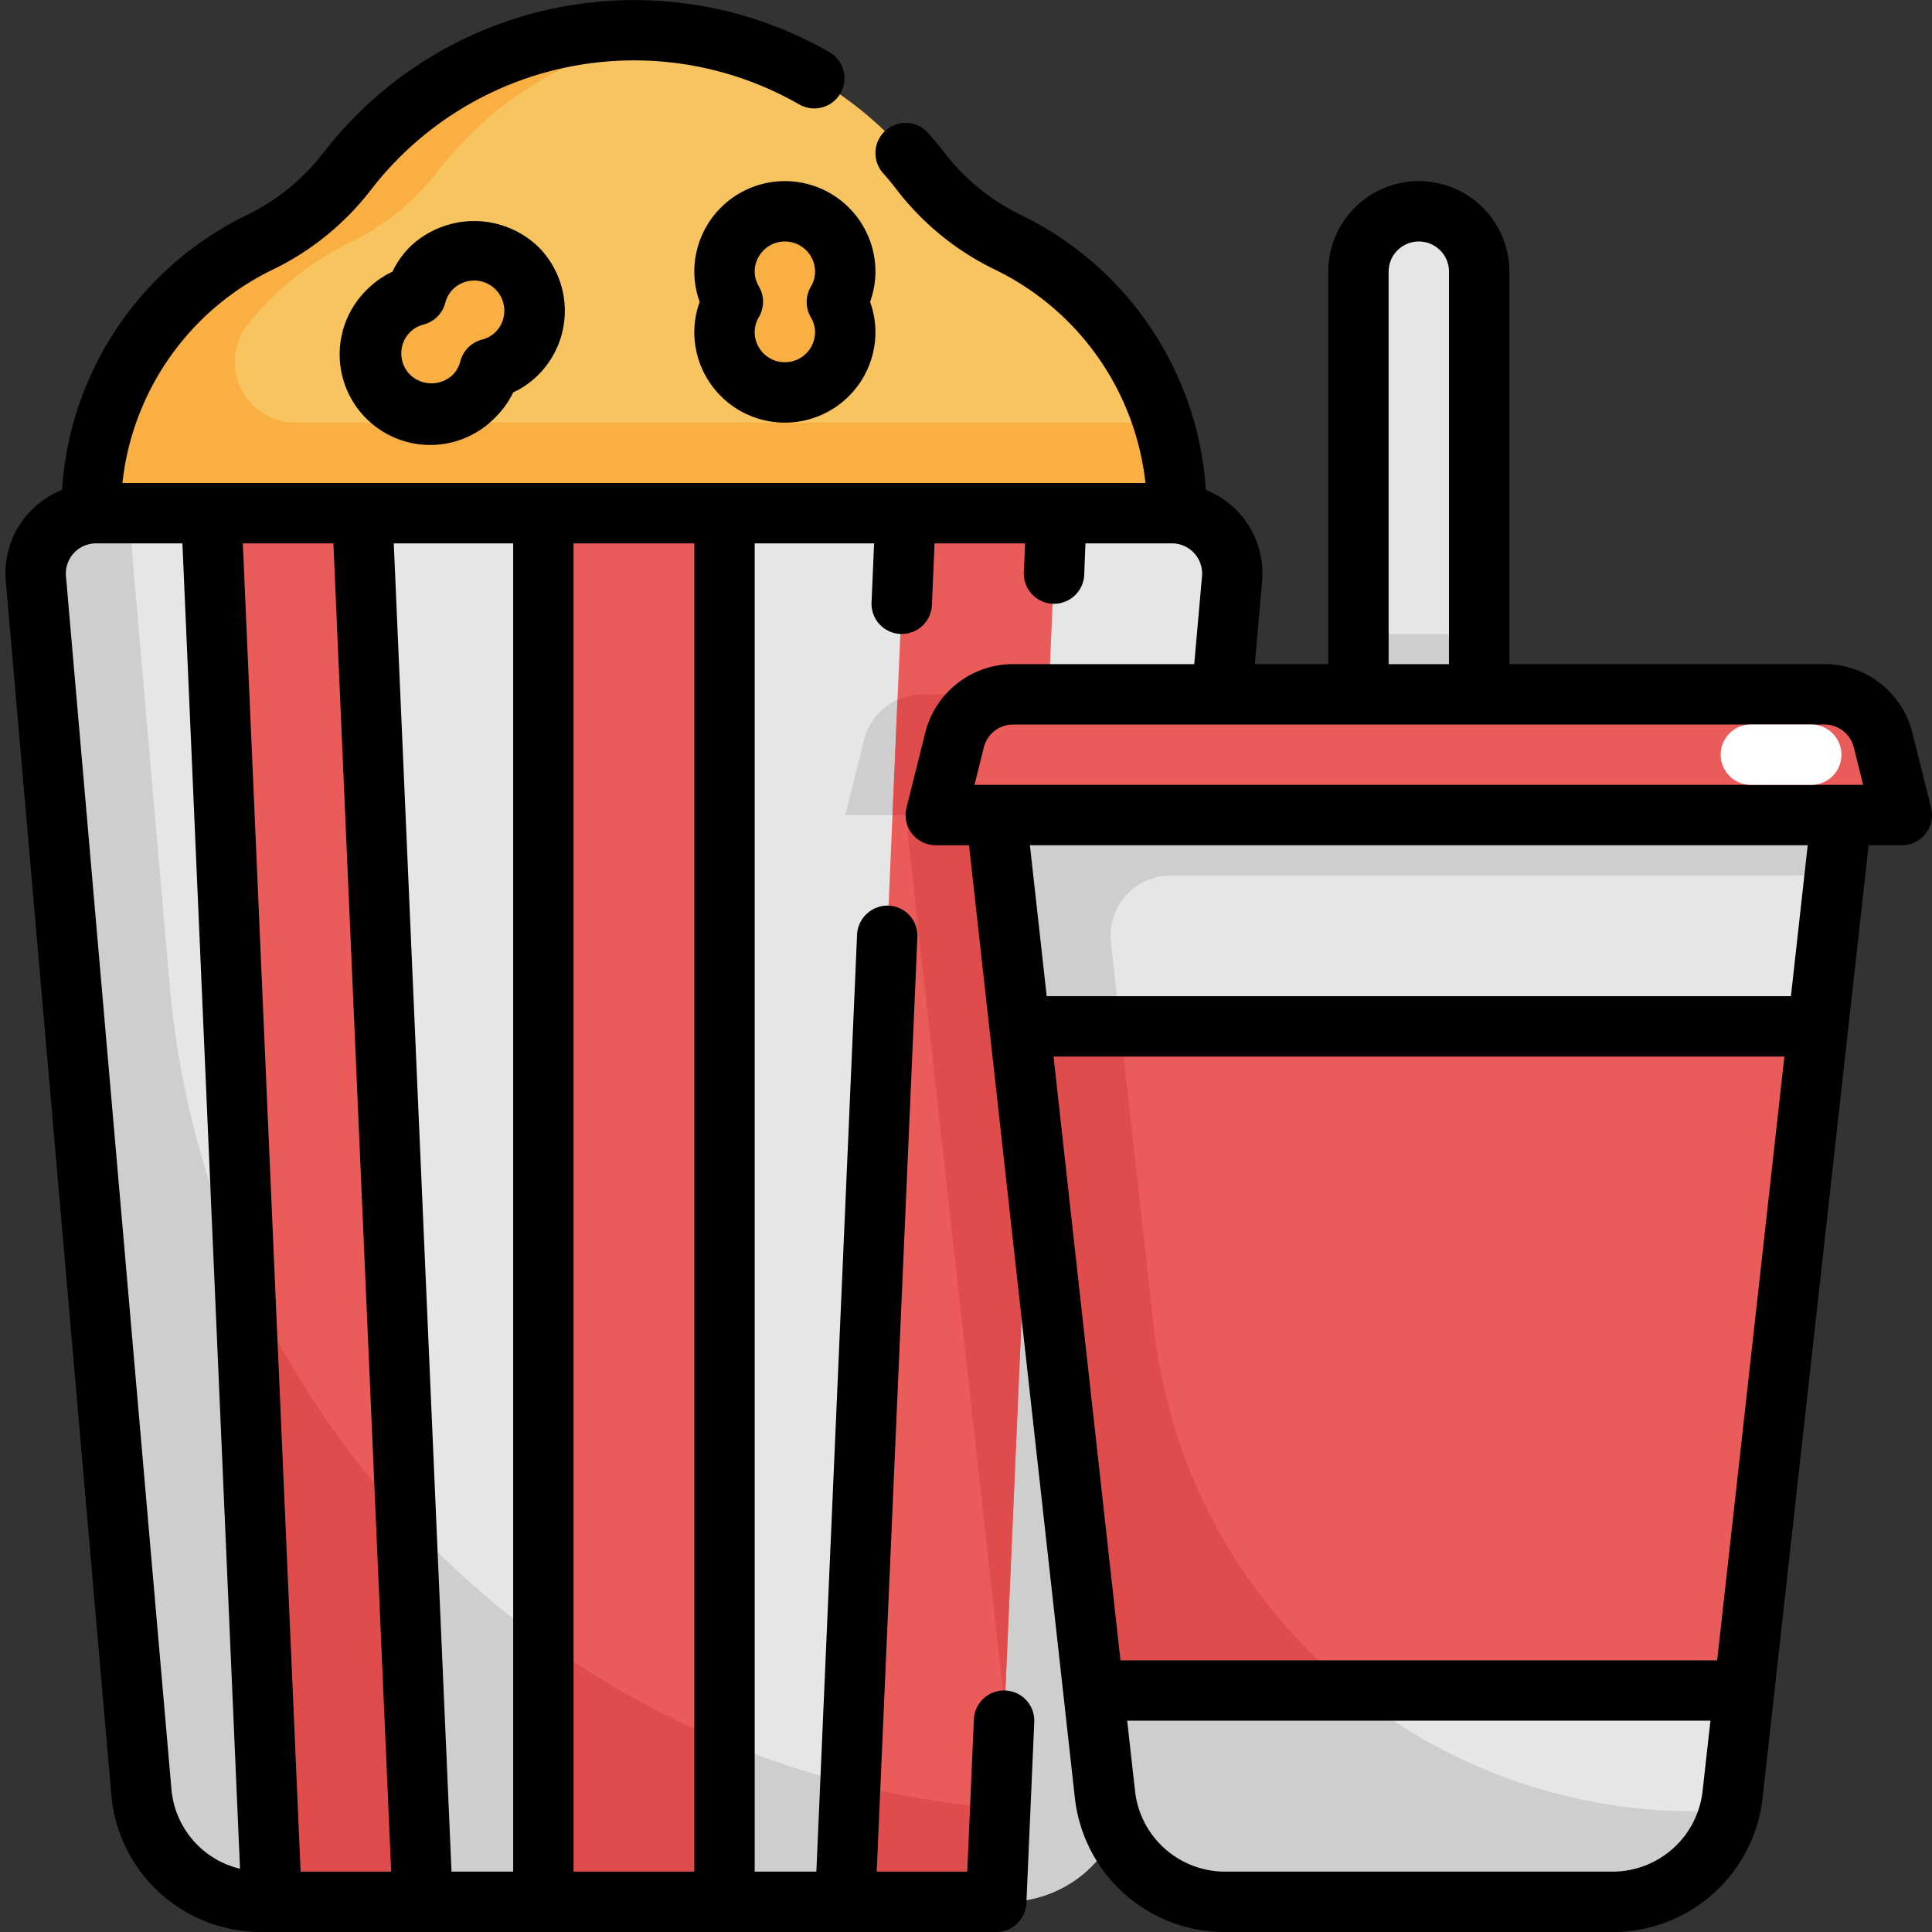 <svg xmlns="http://www.w3.org/2000/svg" viewBox="0 0 64 64"><rect x="0" y="0" width="64" height="64" fill="#333333" stroke="none"/><g id="Layer_31" data-name="Layer 31"><path d="M33.333,63H8.667a4,4,0,0,1-3.985-3.653L1.189,19.173A2,2,0,0,1,3.181,17H38.819a2,2,0,0,1,1.992,2.173L37.318,59.347A4,4,0,0,1,33.333,63Z" style="fill:#e6e6e6"/><path d="M30.562,23a2,2,0,0,0-1.941,1.515L28,27h2l3.6,32.442a3.991,3.991,0,0,0,1.854,2.946,4,4,0,0,0,1.859-3.042L40.478,23Z" style="fill:#cecece"/><path d="M36.333,60h-.828A30,30,0,0,1,5.617,32.6L4.261,17H3.181a2,2,0,0,0-1.992,2.173L4.682,59.346A4,4,0,0,0,8.667,63H33.333a3.991,3.991,0,0,0,3.885-3.109A3.985,3.985,0,0,1,36.333,60Z" style="fill:#cecece"/><polygon points="14 63 9 63 7 17 12 17 14 63" style="fill:#ea5b5a"/><path d="M8.1,42.209,9,63h5l-.551-12.669A29.991,29.991,0,0,1,8.1,42.209Z" style="fill:#e04b4b"/><polygon points="28 63 33 63 35 17 30 17 28 63" style="fill:#ea5b5a"/><path d="M29.565,27H30l3.281,29.531L34.739,23H30.562a1.972,1.972,0,0,0-.831.188Z" style="fill:#e04b4b"/><path d="M28.17,59.09,28,63h5l.135-3.1A30,30,0,0,1,28.17,59.09Z" style="fill:#e04b4b"/><rect x="18" y="17" width="6" height="46" style="fill:#ea5b5a"/><path d="M18,54.356V63h6V57.7A29.95,29.95,0,0,1,18,54.356Z" style="fill:#e04b4b"/><path d="M53.42,63H40.58A4,4,0,0,1,36.6,59.442L33,27H61L57.4,59.442A4,4,0,0,1,53.42,63Z" style="fill:#e6e6e6"/><path d="M33.562,23H60.438a2,2,0,0,1,1.941,1.515L63,27H31l.621-2.485A2,2,0,0,1,33.562,23Z" style="fill:#ea5b5a"/><path d="M61,27H33l3.6,32.442A4,4,0,0,0,40.58,63H53.42A3.987,3.987,0,0,0,57.3,59.891,3.951,3.951,0,0,1,56.42,60h-.309a18,18,0,0,1-17.89-16.012L36.8,31.221A2,2,0,0,1,38.79,29H60.778Z" style="fill:#cecece"/><polygon points="57.778 56 60.222 34 33.778 34 36.222 56 57.778 56" style="fill:#ea5b5a"/><path d="M36.222,56h8.6a17.95,17.95,0,0,1-6.6-12.012L37.111,34H33.778Z" style="fill:#e04b4b"/><path d="M47,7h0a2,2,0,0,1,2,2V23a0,0,0,0,1,0,0H45a0,0,0,0,1,0,0V9A2,2,0,0,1,47,7Z" style="fill:#e6e6e6"/><rect x="45" y="21" width="4" height="2" style="fill:#cecece"/><path d="M33.417,8.038A8.149,8.149,0,0,1,30.524,5.7a11.993,11.993,0,0,0-19.048,0A8.149,8.149,0,0,1,8.583,8.038,9.985,9.985,0,0,0,3,17H39A9.985,9.985,0,0,0,33.417,8.038Z" style="fill:#f8c460"/><path d="M38.53,14H9.775a2.007,2.007,0,0,1-1.534-3.291,9.986,9.986,0,0,1,3.342-2.67A8.082,8.082,0,0,0,14.46,5.725,11.981,11.981,0,0,1,22.5,1.1,11.953,11.953,0,0,0,11.473,5.708a8.163,8.163,0,0,1-2.89,2.331A10.012,10.012,0,0,0,3.47,14h0c-.047.149-.085.3-.125.452-.089.334-.242,1.183-.253,1.265A9.686,9.686,0,0,0,3,17H39A9.949,9.949,0,0,0,38.53,14Z" style="fill:#faaf42"/><path d="M28,9a2,2,0,1,0-3.723,1,2,2,0,1,0,3.446,0A1.987,1.987,0,0,0,28,9Z" style="fill:#faaf42"/><path d="M14.293,8.879a1.977,1.977,0,0,0-.511.9,1.977,1.977,0,0,0-.9.511,2,2,0,1,0,2.828,2.828,1.977,1.977,0,0,0,.511-.9,1.977,1.977,0,0,0,.9-.511,2,2,0,1,0-2.828-2.828Z" style="fill:#faaf42"/><path d="M63.97,26.758l-.621-2.487A3,3,0,0,0,60.438,22H50V9a3,3,0,0,0-6,0V22H41.569l.238-2.74a2.971,2.971,0,0,0-1.861-3.031,10.905,10.905,0,0,0-6.087-9.088A7.118,7.118,0,0,1,31.318,5.1c-.182-.237-.371-.466-.568-.69a1,1,0,1,0-1.5,1.323q.251.282.48.583a9.107,9.107,0,0,0,3.245,2.623A8.935,8.935,0,0,1,37.945,16H4.055a8.932,8.932,0,0,1,4.97-7.064A9.116,9.116,0,0,0,12.27,6.312,11,11,0,0,1,26.5,3.473a1,1,0,0,0,1-1.731A13,13,0,0,0,10.683,5.1,7.16,7.16,0,0,1,8.141,7.142a10.9,10.9,0,0,0-6.087,9.087A2.971,2.971,0,0,0,.193,19.26L3.686,59.434A4.972,4.972,0,0,0,8.667,64H33a1,1,0,0,0,1-.957l.261-6a1,1,0,1,0-2-.086L32.042,62h-3L30.39,31.043A1,1,0,0,0,29.435,30a1.011,1.011,0,0,0-1.043.956L27.043,62H25V18h3.956l-.085,1.957A1,1,0,0,0,29.826,21h.045a1,1,0,0,0,1-.957L30.958,18h3l-.042.957a1,1,0,0,0,2,.086L35.957,18h2.861a1,1,0,0,1,1,1.086L39.561,22h-6a3,3,0,0,0-2.911,2.272l-.621,2.486A1,1,0,0,0,31,28h1.1l3.506,31.552A4.994,4.994,0,0,0,40.58,64H53.42a4.994,4.994,0,0,0,4.969-4.448L61.9,28H63a1,1,0,0,0,.97-1.242ZM17,18V62H14.957L13.044,18ZM5.678,59.26,2.185,19.086a1,1,0,0,1,1-1.086H6.043L7.951,61.905A2.973,2.973,0,0,1,5.678,59.26ZM9.958,62,8.044,18h3l1.914,44ZM23,62H19V18h4ZM46,9a1,1,0,0,1,2,0V22H46ZM32.591,24.758A1,1,0,0,1,33.562,24H60.438a1,1,0,0,1,.971.757L61.719,26H32.281ZM56.883,55H37.117L34.9,35h24.21ZM53.42,62H40.58A3,3,0,0,1,37.6,59.331L37.339,57H56.661L56.4,59.331A3,3,0,0,1,53.42,62Zm5.907-29H34.673l-.556-5H59.883Z"/><path d="M23,9a2.937,2.937,0,0,0,.178,1A2.937,2.937,0,0,0,23,11a3,3,0,0,0,6,0,2.937,2.937,0,0,0-.178-1A2.937,2.937,0,0,0,29,9a3,3,0,0,0-6,0Zm4,0a.971.971,0,0,1-.141.5,1,1,0,0,0,0,1.008A.971.971,0,0,1,27,11a1,1,0,0,1-2,0,.971.971,0,0,1,.141-.5,1,1,0,0,0,0-1.008A.971.971,0,0,1,25,9a1,1,0,0,1,2,0Z"/><path d="M13.586,8.172h0A2.964,2.964,0,0,0,13,9a2.947,2.947,0,0,0-.832.582,3,3,0,1,0,4.242,4.242A2.947,2.947,0,0,0,17,13a2.947,2.947,0,0,0,.832-.582,3,3,0,0,0,0-4.242A3.073,3.073,0,0,0,13.586,8.172Zm2.828,1.414a1,1,0,0,1,0,1.414.981.981,0,0,1-.45.251,1,1,0,0,0-.713.711.974.974,0,0,1-.251.452,1.021,1.021,0,0,1-1.414,0,1,1,0,0,1,0-1.414.981.981,0,0,1,.45-.251,1,1,0,0,0,.713-.711A.974.974,0,0,1,15,9.586h0a1,1,0,0,1,1.414,0Z"/><path d="M60,26H58a1,1,0,0,1,0-2h2a1,1,0,0,1,0,2Z" style="fill:#fff"/></g></svg>